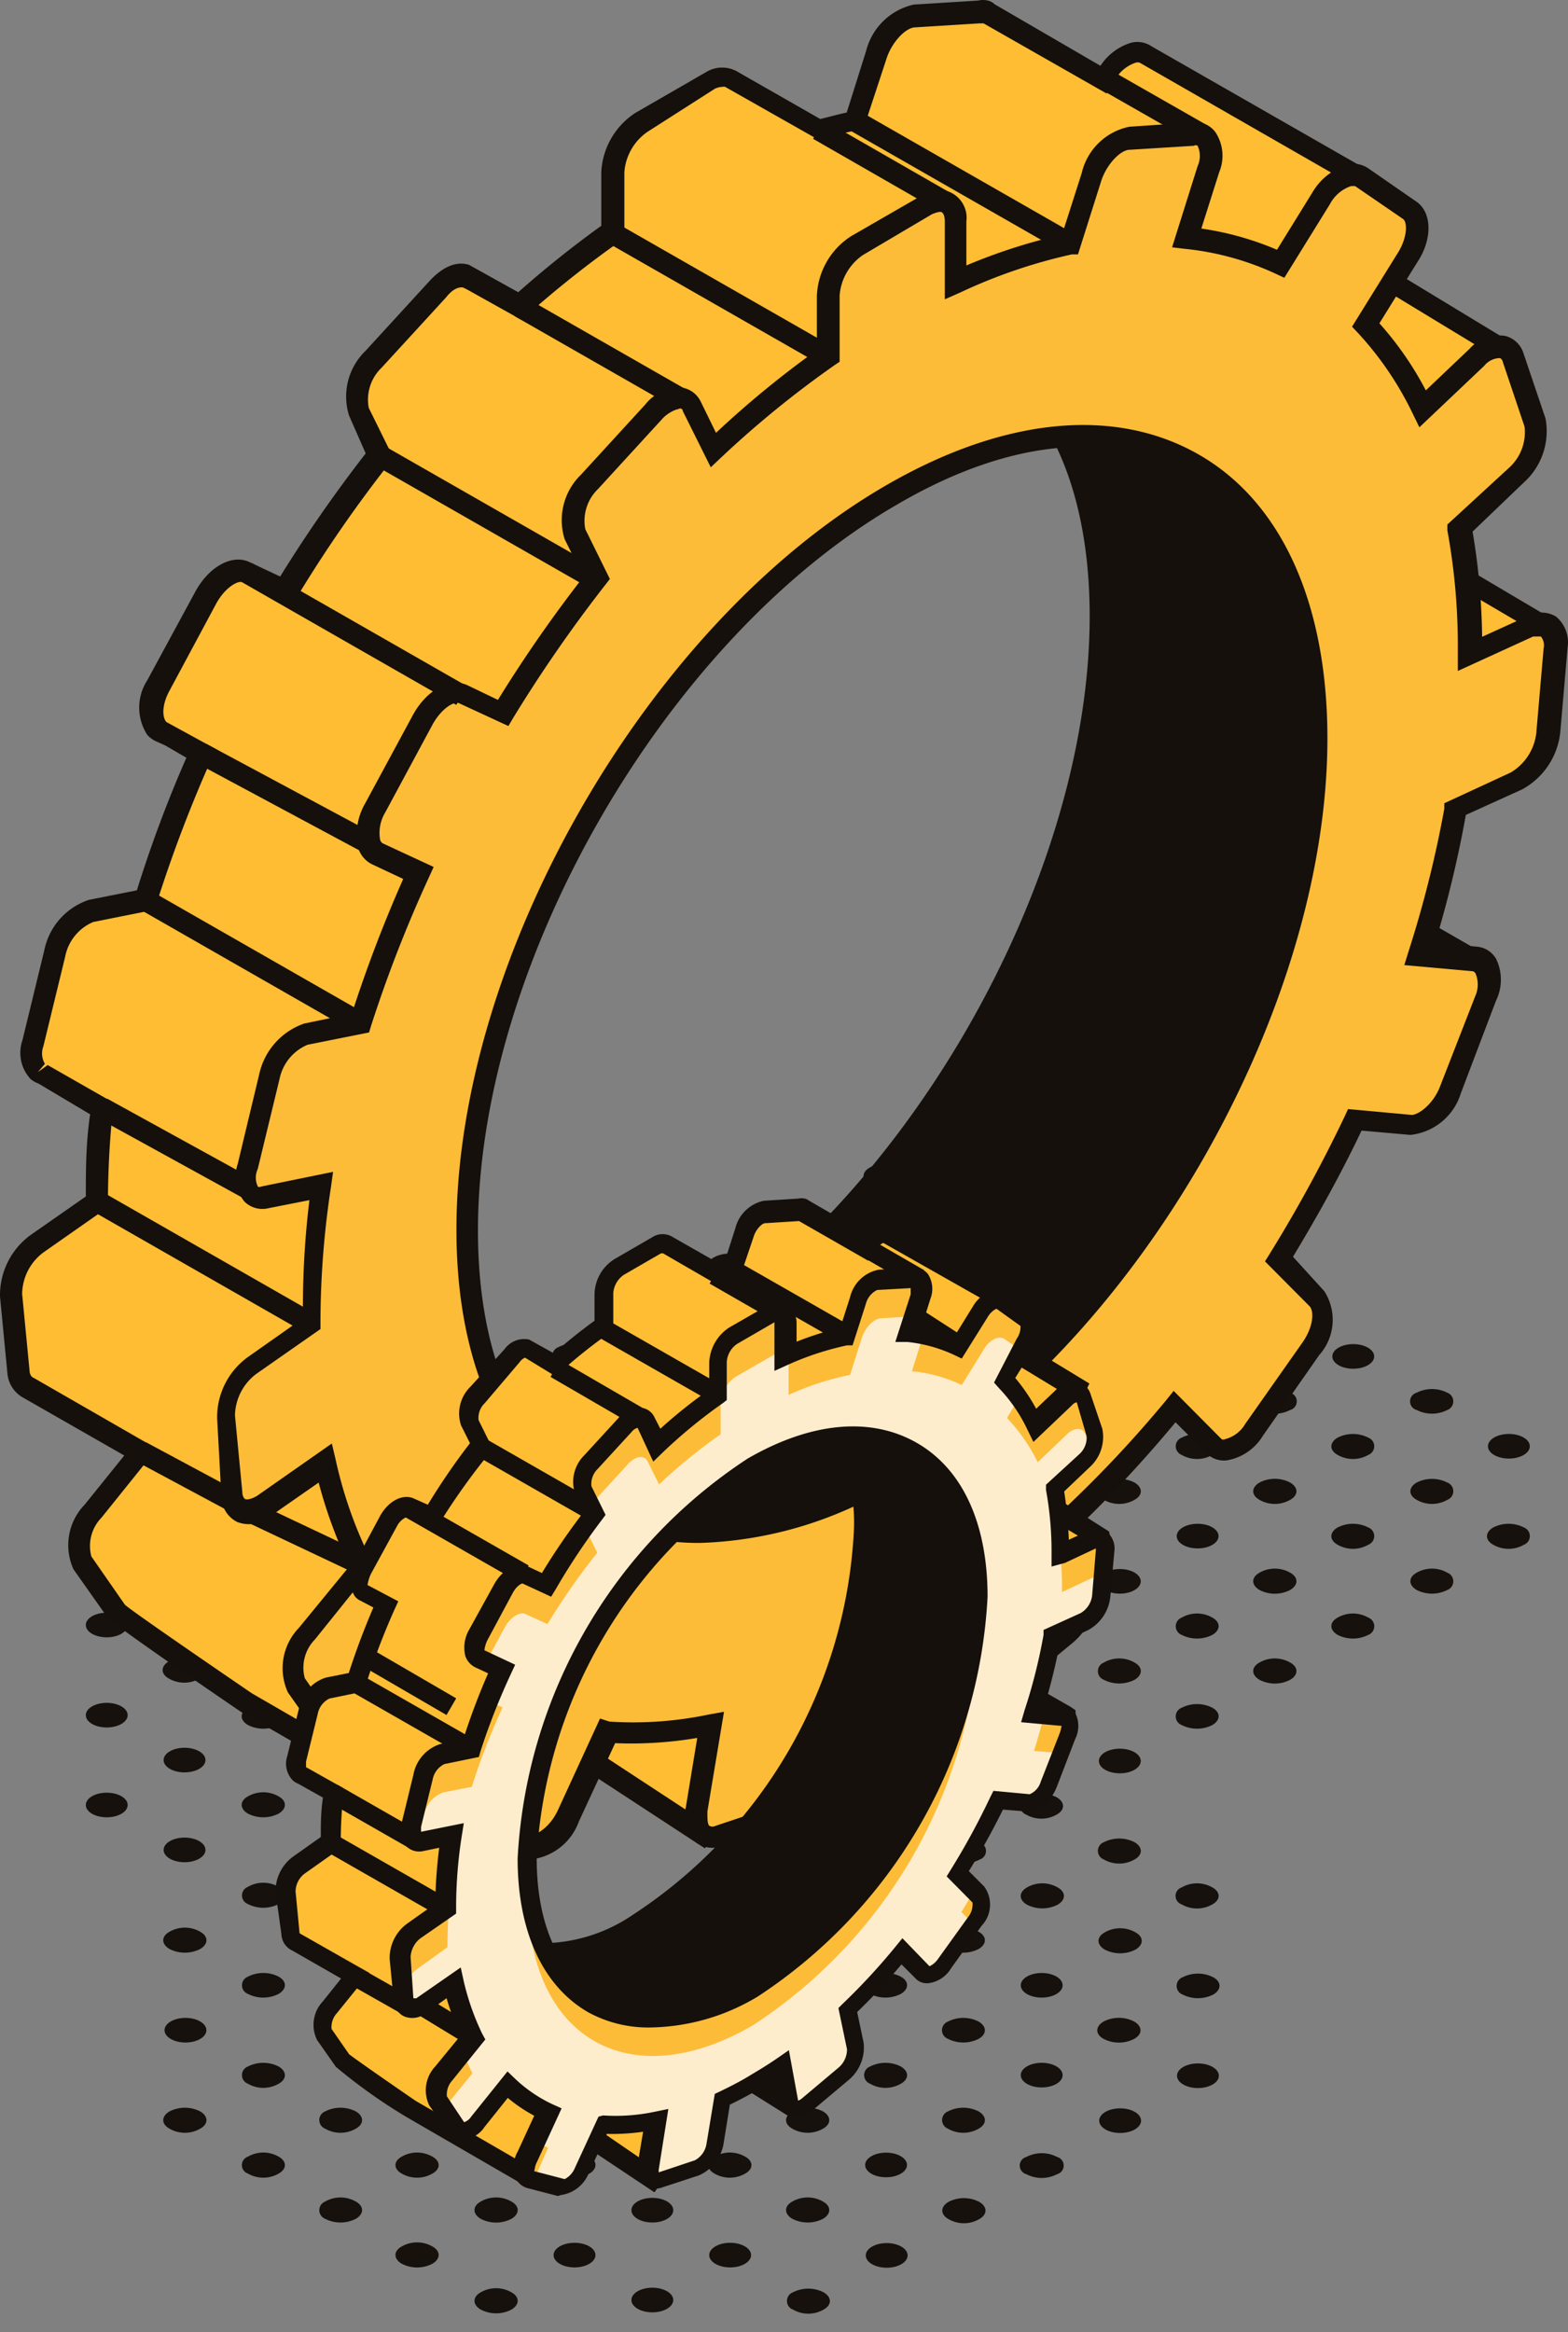<svg width="76" height="113" viewBox="0 0 76 113" fill="none" xmlns="http://www.w3.org/2000/svg"><rect x="0" y="0" width="76" height="113" fill="#808080" stroke="none"/><path d="M39.922 111.075c.402.238.402.611 0 .834a1.489 1.489 0 0 1-1.491 0 .44.44 0 0 1-.287-.417.446.446 0 0 1 .287-.417 1.638 1.638 0 0 1 1.49 0zM42.977 109.882c.56 0 1.014-.267 1.014-.596 0-.33-.454-.597-1.014-.597s-1.013.267-1.013.597c0 .329.454.596 1.014.596zM47.465 106.692c.402.238.402.611 0 .835a1.488 1.488 0 0 1-1.491 0c-.402-.224-.402-.597 0-.835a1.612 1.612 0 0 1 1.49 0zM51.236 104.515a.432.432 0 0 1 0 .835 1.612 1.612 0 0 1-1.49 0 .435.435 0 0 1-.32-.417.432.432 0 0 1 .32-.418 1.612 1.612 0 0 1 1.49 0zM54.292 103.353c.56 0 1.014-.267 1.014-.597 0-.329-.454-.596-1.014-.596s-1.014.267-1.014.596c0 .33.454.597 1.014.597zM58.063 101.176c.56 0 1.014-.267 1.014-.596 0-.33-.454-.596-1.014-.596s-1.013.266-1.013.596c0 .329.454.596 1.014.596zM31.618 112.044c.56 0 1.014-.267 1.014-.597 0-.329-.454-.596-1.014-.596s-1.013.267-1.013.596c0 .33.454.597 1.013.597zM35.39 109.867c.56 0 1.014-.267 1.014-.596 0-.329-.454-.596-1.014-.596s-1.014.267-1.014.596c0 .329.454.596 1.014.596zM39.892 106.677c.402.224.402.596 0 .835a1.637 1.637 0 0 1-1.49 0c-.403-.239-.403-.611 0-.835a1.49 1.49 0 0 1 1.49 0zM42.948 105.499c.56 0 1.013-.267 1.013-.596 0-.329-.453-.596-1.013-.596-.56 0-1.014.267-1.014.596 0 .329.454.596 1.014.596zM47.435 102.309c.402.238.402.611 0 .835a1.49 1.49 0 0 1-1.49 0 .45.45 0 0 1 0-.835 1.637 1.637 0 0 1 1.49 0zM50.49 101.146c.56 0 1.014-.267 1.014-.596 0-.329-.453-.596-1.013-.596-.56 0-1.014.267-1.014.596 0 .329.454.596 1.014.596zM54.978 97.956c.402.239.402.611 0 .835a1.61 1.61 0 0 1-1.491 0c-.403-.224-.403-.596 0-.835a1.61 1.61 0 0 1 1.49 0zM24.79 111.075c.403.223.403.596 0 .835a1.61 1.61 0 0 1-1.49 0c-.402-.239-.402-.612 0-.835a1.489 1.489 0 0 1 1.49 0zM27.847 109.867c.56 0 1.014-.267 1.014-.596 0-.329-.454-.596-1.014-.596s-1.014.267-1.014.596c0 .329.454.596 1.014.596zM31.618 107.691c.56 0 1.014-.267 1.014-.597 0-.329-.454-.596-1.014-.596s-1.013.267-1.013.596c0 .33.454.597 1.013.597zM36.12 104.501c.403.223.403.596 0 .819a1.49 1.49 0 0 1-1.49 0c-.403-.223-.403-.596 0-.819a1.489 1.489 0 0 1 1.49 0zM39.892 102.309c.402.238.402.611 0 .835a1.49 1.49 0 0 1-1.49 0c-.403-.224-.403-.597 0-.835a1.637 1.637 0 0 1 1.49 0zM43.663 100.132c.403.239.403.612 0 .835a1.49 1.49 0 0 1-1.49 0 .446.446 0 0 1 0-.835 1.65 1.65 0 0 1 1.49 0zM47.435 97.956c.402.239.402.611 0 .835a1.64 1.64 0 0 1-1.49 0 .447.447 0 0 1 0-.835 1.64 1.64 0 0 1 1.49 0zM50.49 96.793c.56 0 1.014-.267 1.014-.596 0-.33-.453-.596-1.013-.596-.56 0-1.014.267-1.014.596 0 .33.454.596 1.014.596zM20.96 108.853c.402.224.402.597 0 .835a1.612 1.612 0 0 1-1.49 0c-.403-.238-.403-.611 0-.835a1.499 1.499 0 0 1 1.49 0zM24.79 106.677c.403.224.403.596 0 .835a1.612 1.612 0 0 1-1.49 0c-.402-.239-.402-.611 0-.835a1.489 1.489 0 0 1 1.49 0zM27.847 105.499c.56 0 1.014-.267 1.014-.596 0-.329-.454-.596-1.014-.596s-1.014.267-1.014.596c0 .329.454.596 1.014.596zM31.618 103.323c.56 0 1.014-.267 1.014-.597 0-.329-.454-.596-1.014-.596s-1.013.267-1.013.596c0 .33.454.597 1.013.597zM35.39 101.146c.56 0 1.014-.267 1.014-.596 0-.329-.454-.596-1.014-.596s-1.014.267-1.014.596c0 .329.454.596 1.014.596zM39.892 97.956c.402.239.402.611 0 .835a1.64 1.64 0 0 1-1.49 0c-.403-.224-.403-.596 0-.835a1.641 1.641 0 0 1 1.49 0zM43.663 95.78c.403.223.403.596 0 .834a1.641 1.641 0 0 1-1.49 0 .447.447 0 0 1 0-.835 1.64 1.64 0 0 1 1.49 0zM47.435 93.603c.402.224.402.596 0 .835a1.64 1.64 0 0 1-1.49 0 .447.447 0 0 1 0-.835 1.491 1.491 0 0 1 1.49 0zM17.248 106.677c.402.224.402.596 0 .835a1.637 1.637 0 0 1-1.49 0 .45.45 0 0 1 0-.835 1.49 1.49 0 0 1 1.49 0zM20.96 104.501c.402.223.402.596 0 .819a1.49 1.49 0 0 1-1.49 0c-.403-.223-.403-.596 0-.819a1.49 1.49 0 0 1 1.49 0zM24.79 102.309c.403.239.403.611 0 .835a1.489 1.489 0 0 1-1.49 0c-.402-.224-.402-.596 0-.835a1.612 1.612 0 0 1 1.49 0zM28.577 100.132a.449.449 0 0 1 0 .835 1.49 1.49 0 0 1-1.49 0c-.403-.223-.403-.596 0-.835a1.65 1.65 0 0 1 1.49 0zM32.349 97.956a.448.448 0 0 1 0 .835 1.64 1.64 0 0 1-1.491 0c-.402-.224-.402-.596 0-.835a1.641 1.641 0 0 1 1.49 0zM36.12 95.78c.403.223.403.596 0 .834a1.641 1.641 0 0 1-1.49 0c-.403-.238-.403-.61 0-.835a1.64 1.64 0 0 1 1.49 0zM39.892 93.603c.402.224.402.596 0 .835a1.64 1.64 0 0 1-1.49 0c-.403-.239-.403-.612 0-.835a1.491 1.491 0 0 1 1.49 0zM43.663 91.427c.403.223.403.596 0 .834a1.64 1.64 0 0 1-1.49 0 .446.446 0 0 1 0-.834 1.491 1.491 0 0 1 1.49 0zM13.506 104.501c.403.223.403.596 0 .819a1.489 1.489 0 0 1-1.49 0 .433.433 0 0 1 0-.819 1.49 1.49 0 0 1 1.49 0zM17.248 102.309c.402.238.402.611 0 .835a1.489 1.489 0 0 1-1.49 0 .45.45 0 0 1 0-.835 1.637 1.637 0 0 1 1.49 0zM20.96 100.133c.402.238.402.611 0 .834a1.49 1.49 0 0 1-1.49 0c-.403-.223-.403-.596 0-.834a1.6 1.6 0 0 1 1.49 0zM24.79 97.956c.403.239.403.611 0 .835a1.61 1.61 0 0 1-1.49 0c-.402-.224-.402-.596 0-.835a1.609 1.609 0 0 1 1.49 0zM28.577 95.78a.447.447 0 0 1 0 .834 1.64 1.64 0 0 1-1.49 0c-.403-.238-.403-.61 0-.835a1.64 1.64 0 0 1 1.49 0zM31.618 94.617c.56 0 1.014-.267 1.014-.597 0-.329-.454-.596-1.014-.596s-1.013.267-1.013.596c0 .33.454.597 1.013.597zM36.12 91.427c.403.223.403.596 0 .834a1.64 1.64 0 0 1-1.49 0c-.403-.238-.403-.61 0-.834a1.49 1.49 0 0 1 1.49 0zM39.892 89.25c.402.224.402.596 0 .82a1.49 1.49 0 0 1-1.49 0c-.403-.224-.403-.596 0-.82a1.491 1.491 0 0 1 1.49 0zM9.705 102.309c.402.238.402.611 0 .835a1.49 1.49 0 0 1-1.49 0c-.403-.224-.403-.597 0-.835a1.637 1.637 0 0 1 1.49 0zM13.506 100.132c.403.239.403.612 0 .835a1.489 1.489 0 0 1-1.49 0 .44.44 0 0 1-.287-.417.444.444 0 0 1 .287-.418 1.65 1.65 0 0 1 1.49 0zM17.248 97.956c.402.239.402.611 0 .835a1.64 1.64 0 0 1-1.49 0 .447.447 0 0 1 0-.835 1.641 1.641 0 0 1 1.49 0zM20.96 95.78c.402.223.402.596 0 .834a1.61 1.61 0 0 1-1.49 0c-.403-.238-.403-.61 0-.835a1.61 1.61 0 0 1 1.49 0zM24.79 93.603c.403.224.403.596 0 .835a1.61 1.61 0 0 1-1.49 0c-.402-.239-.402-.612 0-.835a1.49 1.49 0 0 1 1.49 0zM36.12 87.059c.403.238.403.61 0 .834a1.49 1.49 0 0 1-1.49 0c-.403-.223-.403-.596 0-.834a1.64 1.64 0 0 1 1.49 0zM8.99 98.97c.56 0 1.013-.267 1.013-.596 0-.33-.454-.597-1.013-.597-.56 0-1.014.267-1.014.597 0 .329.454.596 1.014.596zM13.506 95.78c.403.223.403.596 0 .834a1.64 1.64 0 0 1-1.49 0 .447.447 0 0 1 0-.835 1.64 1.64 0 0 1 1.49 0zM16.532 94.617c.56 0 1.014-.267 1.014-.597 0-.329-.454-.596-1.014-.596s-1.013.267-1.013.596c0 .33.454.597 1.013.597zM20.96 91.427c.402.223.402.596 0 .834a1.61 1.61 0 0 1-1.49 0c-.403-.238-.403-.61 0-.834a1.491 1.491 0 0 1 1.49 0zM24.79 89.25c.403.224.403.596 0 .82a1.49 1.49 0 0 1-1.49 0c-.402-.224-.402-.596 0-.82a1.49 1.49 0 0 1 1.49 0zM32.349 84.882a.447.447 0 0 1 0 .835 1.491 1.491 0 0 1-1.491 0c-.402-.224-.402-.596 0-.835a1.64 1.64 0 0 1 1.49 0zM9.705 93.603c.402.224.402.596 0 .835a1.64 1.64 0 0 1-1.49 0c-.403-.239-.403-.612 0-.835a1.491 1.491 0 0 1 1.49 0zM13.506 91.427c.403.223.403.596 0 .834a1.64 1.64 0 0 1-1.49 0 .447.447 0 0 1 0-.834 1.491 1.491 0 0 1 1.49 0zM17.248 89.25c.403.224.403.596 0 .82a1.49 1.49 0 0 1-1.49 0 .432.432 0 0 1 0-.82 1.49 1.49 0 0 1 1.49 0zM20.96 87.058c.402.24.402.612 0 .835a1.491 1.491 0 0 1-1.49 0c-.403-.223-.403-.596 0-.835a1.61 1.61 0 0 1 1.49 0zM24.79 84.882c.403.238.403.611 0 .835a1.49 1.49 0 0 1-1.49 0c-.402-.224-.402-.597 0-.835a1.609 1.609 0 0 1 1.49 0zM28.577 82.75a.447.447 0 0 1 0 .835 1.64 1.64 0 0 1-1.49 0c-.403-.223-.403-.596 0-.835a1.641 1.641 0 0 1 1.49 0zM8.945 90.234c.56 0 1.013-.267 1.013-.596 0-.33-.454-.597-1.013-.597-.56 0-1.014.267-1.014.597 0 .329.454.596 1.014.596zM13.506 87.044c.403.223.403.596 0 .834a1.64 1.64 0 0 1-1.49 0c-.403-.238-.403-.61 0-.834a1.491 1.491 0 0 1 1.49 0zM16.503 85.88c.56 0 1.013-.266 1.013-.596 0-.329-.453-.596-1.013-.596-.56 0-1.014.267-1.014.596 0 .33.454.597 1.014.597zM20.96 82.75c.402.224.402.597 0 .835a1.64 1.64 0 0 1-1.49 0 .448.448 0 0 1 0-.835 1.49 1.49 0 0 1 1.49 0zM24.761 80.5c.403.238.403.61 0 .834a1.491 1.491 0 0 1-1.49 0 .447.447 0 0 1 0-.835 1.64 1.64 0 0 1 1.49 0zM5.173 88.057c.56 0 1.014-.267 1.014-.596 0-.33-.454-.596-1.014-.596s-1.013.267-1.013.596c0 .33.453.596 1.013.596zM8.945 85.88c.56 0 1.013-.266 1.013-.596 0-.329-.454-.596-1.013-.596-.56 0-1.014.267-1.014.596 0 .33.454.597 1.014.597zM13.506 82.75c.403.224.403.597 0 .835a1.64 1.64 0 0 1-1.49 0c-.403-.238-.403-.611 0-.835a1.49 1.49 0 0 1 1.49 0zM17.218 80.5c.403.238.403.61 0 .834a1.49 1.49 0 0 1-1.49 0 .448.448 0 0 1 0-.835 1.64 1.64 0 0 1 1.49 0zM20.96 78.278c.402.238.402.611 0 .835a1.49 1.49 0 0 1-1.49 0 .448.448 0 0 1 0-.835 1.64 1.64 0 0 1 1.49 0zM5.173 83.704c.56 0 1.014-.267 1.014-.596 0-.33-.454-.596-1.014-.596s-1.013.267-1.013.596c0 .33.453.596 1.013.596zM9.675 80.5c.403.238.403.61 0 .834a1.491 1.491 0 0 1-1.49 0c-.403-.224-.403-.596 0-.835a1.64 1.64 0 0 1 1.49 0zM13.506 78.278c.403.238.403.611 0 .835a1.491 1.491 0 0 1-1.49 0c-.403-.224-.403-.597 0-.835a1.64 1.64 0 0 1 1.49 0zM17.218 76.146c.403.239.403.611 0 .835a1.49 1.49 0 0 1-1.49 0 .447.447 0 0 1 0-.835 1.64 1.64 0 0 1 1.49 0zM5.173 79.336c.56 0 1.014-.267 1.014-.596 0-.33-.454-.596-1.014-.596s-1.013.267-1.013.596c0 .33.453.596 1.013.596zM9.675 76.146c.403.239.403.611 0 .835a1.491 1.491 0 0 1-1.49 0c-.403-.224-.403-.596 0-.835a1.64 1.64 0 0 1 1.49 0zM13.506 73.97a.433.433 0 0 1 0 .835 1.64 1.64 0 0 1-1.49 0 .432.432 0 0 1 0-.835 1.64 1.64 0 0 1 1.49 0zM57.318 95.81a1.64 1.64 0 0 1 1.49 0c.403.223.403.596 0 .834a1.641 1.641 0 0 1-1.49 0 .447.447 0 0 1 0-.835zM53.547 93.633a1.491 1.491 0 0 1 1.49 0c.403.223.403.596 0 .835a1.64 1.64 0 0 1-1.49 0c-.403-.239-.403-.612 0-.835zM58.764 91.456c.403.224.403.597 0 .82a1.49 1.49 0 0 1-1.49 0 .432.432 0 0 1 0-.82 1.491 1.491 0 0 1 1.49 0zM49.775 91.456a1.491 1.491 0 0 1 1.49 0c.403.224.403.597 0 .835a1.64 1.64 0 0 1-1.49 0c-.402-.238-.402-.596 0-.835zM54.992 89.265c.403.238.403.611 0 .835a1.491 1.491 0 0 1-1.49 0 .447.447 0 0 1 0-.835 1.64 1.64 0 0 1 1.49 0zM46.004 89.28a1.491 1.491 0 0 1 1.49 0 .432.432 0 0 1 0 .82 1.595 1.595 0 0 1-1.49 0c-.403-.224-.403-.597 0-.82zM51.221 87.088c.403.239.403.612 0 .835a1.491 1.491 0 0 1-1.49 0 .448.448 0 0 1 0-.835 1.64 1.64 0 0 1 1.49 0zM54.277 85.926c.56 0 1.014-.267 1.014-.597 0-.329-.454-.596-1.014-.596s-1.014.267-1.014.596c0 .33.454.597 1.014.597zM58.764 82.75c.403.224.403.597 0 .835a1.64 1.64 0 0 1-1.49 0 .447.447 0 0 1 0-.835 1.64 1.64 0 0 1 1.49 0zM62.535 80.559c.403.223.403.596 0 .835a1.61 1.61 0 0 1-1.49 0c-.403-.239-.403-.612 0-.835a1.491 1.491 0 0 1 1.49 0zM66.322 78.382a.447.447 0 0 1 0 .835 1.64 1.64 0 0 1-1.49 0c-.403-.239-.403-.611 0-.835a1.491 1.491 0 0 1 1.49 0zM70.153 76.206a.447.447 0 0 1 0 .835 1.641 1.641 0 0 1-1.49 0c-.403-.239-.403-.612 0-.835a1.491 1.491 0 0 1 1.49 0zM73.865 74.014a.448.448 0 0 1 0 .835 1.49 1.49 0 0 1-1.49 0c-.403-.223-.403-.596 0-.835a1.64 1.64 0 0 1 1.49 0zM42.232 87.088a1.64 1.64 0 0 1 1.491 0 .447.447 0 0 1 0 .835 1.491 1.491 0 0 1-1.49 0c-.403-.223-.403-.596 0-.835zM47.45 84.912c.402.238.402.611 0 .835a1.64 1.64 0 0 1-1.491 0c-.403-.224-.403-.597 0-.835a1.64 1.64 0 0 1 1.49 0zM51.221 82.75c.403.224.403.597 0 .835a1.64 1.64 0 0 1-1.49 0 .447.447 0 0 1 0-.835 1.64 1.64 0 0 1 1.49 0zM54.992 80.559c.403.223.403.596 0 .835a1.641 1.641 0 0 1-1.49 0 .447.447 0 0 1 0-.835 1.491 1.491 0 0 1 1.49 0zM58.764 78.382c.403.224.403.596 0 .835a1.64 1.64 0 0 1-1.49 0 .448.448 0 0 1 0-.835 1.49 1.49 0 0 1 1.49 0zM62.535 76.206c.403.223.403.596 0 .835a1.61 1.61 0 0 1-1.49 0c-.403-.239-.403-.612 0-.835a1.491 1.491 0 0 1 1.49 0zM66.322 74.014a.448.448 0 0 1 0 .835 1.49 1.49 0 0 1-1.49 0c-.403-.223-.403-.596 0-.835a1.64 1.64 0 0 1 1.49 0zM70.153 71.838a.447.447 0 0 1 0 .835 1.49 1.49 0 0 1-1.49 0c-.403-.224-.403-.597 0-.835a1.64 1.64 0 0 1 1.49 0zM73.135 70.675c.56 0 1.013-.267 1.013-.596 0-.33-.454-.597-1.013-.597-.56 0-1.014.267-1.014.597 0 .33.454.596 1.014.596zM38.46 84.912a1.61 1.61 0 0 1 1.491 0c.403.238.403.611 0 .835a1.491 1.491 0 0 1-1.49 0c-.403-.224-.403-.597 0-.835zM43.678 82.75c.403.224.403.597 0 .835a1.64 1.64 0 0 1-1.49 0c-.403-.238-.403-.611 0-.835a1.64 1.64 0 0 1 1.49 0zM47.45 80.559c.402.223.402.596 0 .835a1.641 1.641 0 0 1-1.491 0c-.403-.239-.403-.612 0-.835a1.49 1.49 0 0 1 1.49 0zM51.221 78.382c.403.224.403.596 0 .835a1.641 1.641 0 0 1-1.49 0 .448.448 0 0 1 0-.835 1.491 1.491 0 0 1 1.49 0zM54.277 77.22c.56 0 1.014-.267 1.014-.597 0-.33-.454-.596-1.014-.596s-1.014.267-1.014.596c0 .33.454.597 1.014.597zM58.049 75.028c.56 0 1.013-.267 1.013-.596 0-.33-.454-.597-1.013-.597-.56 0-1.014.267-1.014.597 0 .33.454.596 1.014.596zM62.535 71.838c.403.238.403.611 0 .835a1.491 1.491 0 0 1-1.49 0c-.403-.224-.403-.597 0-.835a1.61 1.61 0 0 1 1.49 0zM66.322 69.662a.447.447 0 0 1 0 .834 1.49 1.49 0 0 1-1.49 0c-.403-.223-.403-.596 0-.834a1.64 1.64 0 0 1 1.49 0zM70.153 67.485a.447.447 0 0 1 0 .835 1.64 1.64 0 0 1-1.49 0 .433.433 0 0 1 0-.835 1.64 1.64 0 0 1 1.49 0zM34.674 82.75a1.64 1.64 0 0 1 1.49 0c.403.239.403.611 0 .835a1.491 1.491 0 0 1-1.49 0 .448.448 0 0 1 0-.835zM39.907 80.559a.448.448 0 0 1 0 .835 1.64 1.64 0 0 1-1.491 0c-.403-.239-.403-.612 0-.835a1.491 1.491 0 0 1 1.49 0zM42.948 79.396c.56 0 1.013-.267 1.013-.596 0-.33-.453-.596-1.013-.596-.56 0-1.014.267-1.014.596 0 .33.454.596 1.014.596zM47.45 76.206c.402.223.402.596 0 .835a1.641 1.641 0 0 1-1.491 0c-.403-.239-.403-.612 0-.835a1.49 1.49 0 0 1 1.49 0zM50.506 75.028c.56 0 1.013-.267 1.013-.596 0-.33-.453-.597-1.013-.597-.56 0-1.014.267-1.014.597 0 .33.454.596 1.014.596zM54.992 71.838c.403.238.403.611 0 .835a1.49 1.49 0 0 1-1.49 0 .447.447 0 0 1 0-.835 1.64 1.64 0 0 1 1.49 0zM58.764 69.662c.403.238.403.61 0 .834a1.49 1.49 0 0 1-1.49 0 .447.447 0 0 1 0-.834 1.64 1.64 0 0 1 1.49 0zM62.536 67.485a.433.433 0 0 1 0 .835 1.61 1.61 0 0 1-1.491 0 .433.433 0 0 1 0-.835 1.61 1.61 0 0 1 1.49 0zM65.591 66.322c.56 0 1.014-.267 1.014-.596 0-.33-.454-.597-1.014-.597s-1.013.267-1.013.597c0 .33.454.596 1.013.596zM30.903 80.559a1.64 1.64 0 0 1 1.49 0c.403.223.403.596 0 .835a1.61 1.61 0 0 1-1.49 0 .447.447 0 0 1 0-.835zM36.135 78.382a.447.447 0 0 1 0 .835 1.641 1.641 0 0 1-1.49 0c-.403-.239-.403-.611 0-.835a1.491 1.491 0 0 1 1.49 0zM39.907 76.206a.448.448 0 0 1 0 .835 1.64 1.64 0 0 1-1.491 0c-.403-.239-.403-.612 0-.835a1.491 1.491 0 0 1 1.49 0zM42.948 75.028c.56 0 1.013-.267 1.013-.596 0-.33-.453-.597-1.013-.597-.56 0-1.014.267-1.014.597 0 .33.454.596 1.014.596zM47.45 71.838c.402.238.402.611 0 .835a1.49 1.49 0 0 1-1.491 0c-.403-.224-.403-.597 0-.835a1.64 1.64 0 0 1 1.49 0zM50.506 70.675c.56 0 1.013-.267 1.013-.596 0-.33-.453-.597-1.013-.597-.56 0-1.014.267-1.014.597 0 .33.454.596 1.014.596zM54.277 68.499c.56 0 1.014-.267 1.014-.597 0-.329-.454-.596-1.014-.596s-1.014.267-1.014.596c0 .33.454.597 1.014.597zM58.049 66.322c.56 0 1.013-.267 1.013-.596 0-.33-.454-.597-1.013-.597-.56 0-1.014.267-1.014.597 0 .33.454.596 1.014.596zM62.535 63.132c.403.224.403.596 0 .835a1.61 1.61 0 0 1-1.49 0c-.403-.239-.403-.611 0-.835a1.49 1.49 0 0 1 1.49 0zM27.101 78.352a1.64 1.64 0 0 1 1.491 0c.403.239.403.612 0 .835a1.49 1.49 0 0 1-1.49 0c-.403-.223-.403-.596 0-.835zM31.603 77.19c.56 0 1.014-.267 1.014-.597 0-.329-.454-.596-1.014-.596s-1.013.267-1.013.596c0 .33.454.597 1.013.597zM36.09 74c.403.223.403.596 0 .834a1.61 1.61 0 0 1-1.49 0c-.403-.238-.403-.61 0-.834a1.61 1.61 0 0 1 1.49 0zM39.877 71.823a.448.448 0 0 1 0 .835 1.64 1.64 0 0 1-1.49 0c-.403-.239-.403-.611 0-.835a1.491 1.491 0 0 1 1.49 0zM42.918 70.66c.56 0 1.014-.267 1.014-.596 0-.33-.454-.596-1.014-.596s-1.014.266-1.014.596c0 .33.454.596 1.014.596zM47.42 67.47a.433.433 0 0 1 0 .82 1.49 1.49 0 0 1-1.49 0c-.403-.224-.403-.596 0-.82a1.49 1.49 0 0 1 1.49 0zM50.46 66.292c.56 0 1.014-.267 1.014-.596 0-.33-.453-.596-1.013-.596-.56 0-1.014.267-1.014.596 0 .33.454.596 1.014.596zM54.247 64.116c.56 0 1.014-.267 1.014-.596 0-.33-.454-.597-1.014-.597s-1.014.267-1.014.596c0 .33.454.597 1.014.597zM58.734 60.925c.403.24.403.612 0 .835a1.641 1.641 0 0 1-1.49 0 .447.447 0 0 1 0-.834 1.64 1.64 0 0 1 1.49 0zM23.33 76.176a1.64 1.64 0 0 1 1.49 0c.403.239.403.611 0 .835a1.491 1.491 0 0 1-1.49 0c-.402-.224-.402-.596 0-.835zM27.832 75.013c.56 0 1.014-.267 1.014-.596 0-.33-.454-.596-1.014-.596s-1.014.267-1.014.596c0 .33.454.596 1.014.596zM31.603 72.837c.56 0 1.014-.267 1.014-.597 0-.329-.454-.596-1.014-.596s-1.013.267-1.013.596c0 .33.454.597 1.013.597zM36.09 69.647c.403.223.403.596 0 .834a1.61 1.61 0 0 1-1.49 0c-.403-.238-.403-.61 0-.834a1.491 1.491 0 0 1 1.49 0zM39.877 67.47a.432.432 0 0 1 0 .82 1.49 1.49 0 0 1-1.49 0c-.403-.224-.403-.596 0-.82a1.491 1.491 0 0 1 1.49 0zM43.648 65.279a.446.446 0 0 1 0 .834 1.49 1.49 0 0 1-1.49 0c-.403-.223-.403-.596 0-.834a1.64 1.64 0 0 1 1.49 0zM47.42 63.102a.447.447 0 0 1 0 .835 1.491 1.491 0 0 1-1.49 0c-.403-.224-.403-.596 0-.835a1.64 1.64 0 0 1 1.49 0zM51.191 60.925c.403.24.403.612 0 .835a1.64 1.64 0 0 1-1.49 0c-.403-.223-.403-.596 0-.834a1.64 1.64 0 0 1 1.49 0zM54.247 59.763c.56 0 1.014-.267 1.014-.597 0-.329-.454-.596-1.014-.596s-1.014.267-1.014.596c0 .33.454.597 1.014.597zM19.558 74a1.64 1.64 0 0 1 1.491 0 .447.447 0 0 1 0 .834 1.64 1.64 0 0 1-1.49 0c-.403-.223-.403-.596 0-.835zM24.776 71.823c.402.224.402.596 0 .835a1.64 1.64 0 0 1-1.49 0 .447.447 0 0 1 0-.835 1.491 1.491 0 0 1 1.49 0zM27.832 70.66c.56 0 1.014-.267 1.014-.596 0-.33-.454-.596-1.014-.596s-1.014.266-1.014.596c0 .33.454.596 1.014.596zM31.603 68.469c.56 0 1.014-.267 1.014-.596 0-.33-.454-.597-1.014-.597s-1.013.267-1.013.597c0 .329.454.596 1.013.596zM36.09 65.279c.403.238.403.61 0 .835a1.49 1.49 0 0 1-1.49 0c-.403-.224-.403-.597 0-.835a1.61 1.61 0 0 1 1.49 0zM39.877 63.102a.447.447 0 0 1 0 .835 1.491 1.491 0 0 1-1.49 0c-.403-.224-.403-.596 0-.835a1.64 1.64 0 0 1 1.49 0zM43.648 60.925a.447.447 0 0 1 0 .835 1.64 1.64 0 0 1-1.49 0c-.403-.223-.403-.596 0-.834a1.64 1.64 0 0 1 1.49 0zM47.42 58.749a.448.448 0 0 1 0 .835 1.64 1.64 0 0 1-1.49 0c-.403-.239-.403-.611 0-.835a1.64 1.64 0 0 1 1.49 0zM51.191 56.572c.403.224.403.597 0 .835a1.64 1.64 0 0 1-1.49 0c-.403-.238-.403-.61 0-.834a1.491 1.491 0 0 1 1.49 0zM15.787 71.823a1.595 1.595 0 0 1 1.49 0 .447.447 0 0 1 0 .835 1.64 1.64 0 0 1-1.49 0c-.403-.239-.403-.612 0-.835zM20.96 69.647c.402.223.402.596 0 .834a1.64 1.64 0 0 1-1.49 0c-.403-.238-.403-.61 0-.834a1.491 1.491 0 0 1 1.49 0zM24.776 67.47c.403.224.403.596 0 .82a1.49 1.49 0 0 1-1.49 0 .433.433 0 0 1 0-.82 1.491 1.491 0 0 1 1.49 0zM28.548 65.279c.402.238.402.61 0 .834a1.491 1.491 0 0 1-1.491 0 .448.448 0 0 1 0-.834 1.64 1.64 0 0 1 1.49 0zM32.32 63.102c.402.239.402.611 0 .835a1.491 1.491 0 0 1-1.492 0 .448.448 0 0 1 0-.835 1.64 1.64 0 0 1 1.491 0zM36.09 60.926c.403.238.403.61 0 .834a1.61 1.61 0 0 1-1.49 0c-.403-.223-.403-.596 0-.834a1.61 1.61 0 0 1 1.49 0zM39.877 58.749a.448.448 0 0 1 0 .835 1.64 1.64 0 0 1-1.49 0c-.403-.239-.403-.611 0-.835a1.64 1.64 0 0 1 1.49 0zM43.648 56.572a.447.447 0 0 1 0 .835 1.64 1.64 0 0 1-1.49 0c-.403-.238-.403-.61 0-.834a1.49 1.49 0 0 1 1.49 0zM46.69 55.41c.56 0 1.013-.267 1.013-.596 0-.33-.454-.597-1.014-.597s-1.013.267-1.013.596c0 .33.454.597 1.014.597z" fill="#16110D"/><path d="M1.774 60.225l2.892-2.028v-.238c.006-1.434.086-2.867.239-4.294l-2.877-1.64a.551.551 0 0 1-.209-.104 1.386 1.386 0 0 1-.238-1.371l1.058-4.368A2.788 2.788 0 0 1 4.4 44.14l2.623-.537a65.509 65.509 0 0 1 2.698-7.066l-1.49-.85-.463-.209a.792.792 0 0 1-.209-.179 1.908 1.908 0 0 1 .105-2.042l2.295-4.249c.507-.954 1.402-1.49 1.968-1.252l1.953.895a69.65 69.65 0 0 1 4.562-6.515l-1.059-2.117a2.638 2.638 0 0 1 .716-2.55l3.115-3.398c.492-.537.954-.76 1.357-.626h.283l2.34 1.327a47.474 47.474 0 0 1 4.473-3.578V8.212a3.1 3.1 0 0 1 1.4-2.43l3.415-1.967a.924.924 0 0 1 1.058 0l4.16 2.37a24.789 24.789 0 0 1 1.743-.432l1.029-3.295c.328-.984 1.148-1.834 1.848-1.878l3.116-.194a.582.582 0 0 1 .283 0 .76.76 0 0 1 .238.134l5.546 3.16.104-.179c.582-.924 1.491-1.386 1.983-1.013L66.024 8.45l-.283 3.98 7.08 4.293-1.177 2.64-2.34 7.647 5.545 3.294v.075l-2.743 3.593-5.203 9.883 4.74 2.699v.104l-1.49 1.044-3.428 1.088-2.982 4.13c1.49-3.37 2.982-6.903 2.892-8.26-.104-2.608 1.416-14.013 1.416-14.013s-2.28-4.994-3.592-7.17a13.282 13.282 0 0 0-2.877-3.34s-.582-.119-1.178-.208v-.269l2.653-2.504c.178-.168.333-.359.462-.567l-13.7 2.058C16.727 29.948 20.08 69.81 20.08 69.81v8.26c1.317-.001 2.63-.131 3.92-.388l.97 1.043c-.15.97.328 1.49 1.088 1.297l1.67 1.938a2.982 2.982 0 0 0 1.67-2.191l.447-2.684c2.36.12 4.724.09 7.08-.09a99.13 99.13 0 0 0 12.492-3.473l2.266-2.534-4.472 11.196a.268.268 0 0 1-.372.119l-4.204-2.639-.88-1.252s-2.28 2.713-2.49 2.877c-.208.164-5.187 7.618-5.187 7.618l-5.203-3.399-.208-3.458-5.665 6.663a.179.179 0 0 1-.253 0l-10.733-6.216s-6.127-4.174-6.276-4.383l-1.7-2.43a2.37 2.37 0 0 1 .507-2.504l2.31-2.863-5.455-3.115a.894.894 0 0 1-.477-.776l-.358-3.712a3.071 3.071 0 0 1 1.208-2.49z" fill="#FEBD33"/><path d="M28.309 85.732l-.134-2.385-4.77 5.71a.672.672 0 0 1-.925.133l-10.807-6.246c-6.202-4.234-6.336-4.472-6.395-4.472l-1.715-2.43a2.817 2.817 0 0 1 .537-3.13l1.923-2.386-4.875-2.788a1.49 1.49 0 0 1-.79-1.207L0 62.819a3.608 3.608 0 0 1 1.491-2.982l2.669-1.863c0-1.252 0-2.58.208-3.98l-2.504-1.491a1.323 1.323 0 0 1-.373-.209 1.863 1.863 0 0 1-.402-1.893l1.058-4.353a3.25 3.25 0 0 1 2.162-2.445l2.325-.462a61.657 61.657 0 0 1 2.4-6.425l-1.028-.597-.463-.208a1.282 1.282 0 0 1-.402-.299 2.43 2.43 0 0 1 0-2.653l2.296-4.234c.655-1.252 1.803-1.893 2.653-1.49l1.49.7a67.665 67.665 0 0 1 4.145-5.963l-.805-1.834a3.071 3.071 0 0 1 .79-3.13l3.116-3.4c.82-.879 1.49-.909 1.908-.774l2.385 1.326a50.676 50.676 0 0 1 4.025-3.22V8.346a3.638 3.638 0 0 1 1.654-2.877l3.414-1.968a1.49 1.49 0 0 1 1.58 0l3.965 2.266c.433-.104.85-.223 1.283-.313l.939-2.981a3.071 3.071 0 0 1 2.31-2.251l3.116-.194c.157-.037.32-.037.477 0a.656.656 0 0 1 .328.179l5.128 2.981c.35-.537.877-.933 1.49-1.118a1.222 1.222 0 0 1 .97.164L66.53 8.376l-.269 3.98 7.2 4.368-1.326 2.863-2.221 7.26 5.187 3.07.239.165.074.507-2.832 3.697-4.98 9.436 4.25 2.445a.566.566 0 0 1 .297.492v.313l-1.773 1.208-3.4 1.103-5.768 7.975 2.027-4.562c1.938-4.308 2.892-7.006 2.847-8.02-.104-2.474 1.208-12.522 1.402-13.938-.373-.82-2.34-5.054-3.504-6.992a13.413 13.413 0 0 0-2.608-3.145l-1.029-.18h-.358l-.164-.894 2.326-2.206-12.134 1.819C17.695 30.186 20.602 69.378 20.647 69.825v7.722a19.188 19.188 0 0 0 3.28-.357h.282l1.357 1.49v.254c0 .373 0 .611.104.7a.299.299 0 0 0 .298 0l.329-.104 1.64 1.894a2.624 2.624 0 0 0 1.013-1.64l.522-3.131h.432c2.333.144 4.673.144 7.006 0a97.149 97.149 0 0 0 12.254-3.414l2.176-2.445 2.028-2.295-5.725 13.804a.82.82 0 0 1-.492.447.743.743 0 0 1-.656-.09l-4.203-2.623-.626-.835c-.954 1.118-1.953 2.281-2.087 2.386-.135.104-3.295 4.8-5.128 7.543l-.284.432-5.858-3.831zm-2.46-5.188a1.191 1.191 0 0 1-.939-.283 1.61 1.61 0 0 1-.477-1.402l-.611-.656a21.302 21.302 0 0 1-3.742.343h-.521v-8.75c0-.403-2.982-40.4 30.171-51.73l14.907-2.236-.64.984a2.79 2.79 0 0 1-.537.641l-2.251 2.072.432.075h.12l.104.074a13.717 13.717 0 0 1 2.981 3.504c1.312 2.176 3.518 7.021 3.623 7.23V30.693c0 .09-.984 7.364-1.312 11.538l4.546-8.616 2.415-3.16-5.456-3.206 2.49-8.11.954-2.072-6.947-4.218.268-3.966L55.246 3.04a.313.313 0 0 0-.209 0 1.804 1.804 0 0 0-1.028.895l-.373.596-5.963-3.399h-.194l-3.115.194c-.447 0-1.118.686-1.387 1.49l-1.147 3.49h-.298a26.22 26.22 0 0 0-1.715.431h-.209l-4.472-2.534c-.09 0-.268 0-.477.09l-3.264 2.087a2.61 2.61 0 0 0-1.133 1.967v3.206l-.224.149a51.098 51.098 0 0 0-4.472 3.548l-.283.253-2.669-1.49-.193-.09c-.134 0-.418 0-.805.492L18.5 17.813a2.146 2.146 0 0 0-.626 1.953l1.193 2.415-.194.268a64.565 64.565 0 0 0-4.472 6.47l-.239.387-2.385-1.088c-.224-.119-.865.239-1.297 1.029L8.2 33.496c-.373.7-.329 1.282-.135 1.49l2.4 1.312-.194.432a66.09 66.09 0 0 0-2.683 7.052l-.09.298-2.98.596a2.296 2.296 0 0 0-1.357 1.67l-1.059 4.353a.984.984 0 0 0 .075.85l-.343.402.477-.343 3.16 1.804v.343a43.233 43.233 0 0 0-.238 4.338v.403l-3.13 2.191a2.55 2.55 0 0 0-1.03 2.013l.359 3.712s0 .283.208.357l5.963 3.43-2.683 3.338a1.967 1.967 0 0 0-.492 1.879l1.625 2.34c.283.269 3.95 2.788 6.156 4.294l10.54 6.097 4.755-5.68-1.655-1.923zm17.099-1.327l3.83 2.415 3.295-8.11-.268.299-.09.104h-.134a95.14 95.14 0 0 1-12.596 3.503 51.045 51.045 0 0 1-6.708.105l-.373 2.236a3.92 3.92 0 0 1-.79 1.714l.209 3.638 4.546 2.981a86.018 86.018 0 0 1 4.98-7.29c.163-.149 1.37-1.49 2.43-2.802l.431-.537 1.238 1.744zm27.801-32.573l-3.577-2.117v.12a12.865 12.865 0 0 1-1.163 4.278l.432-.581 3.503-1.119.805-.58z" fill="#15100C"/><path d="M20.08 78.01V67.753c3.504 1.148 7.901.507 12.686-2.266 11.36-6.559 20.572-22.51 20.572-35.629 0-4.934-1.297-8.765-3.518-11.27l13.7-2.072a2.847 2.847 0 0 1-.463.566l-2.698 2.564v.269c.596.09 1.178.209 1.178.209a13.281 13.281 0 0 1 2.817 3.354c1.312 2.176 3.593 7.17 3.593 7.17s-1.49 11.405-1.416 14.013c.074 2.61-5.322 13.253-6.082 15.325-.76 2.073-11.076 13.417-11.076 13.417a99.137 99.137 0 0 1-12.492 3.474c-2.356.18-4.721.21-7.081.09l-.448 2.683a2.982 2.982 0 0 1-1.67 2.206l-1.356-1.938c-.745.253-1.237-.328-1.073-1.297l-1.297-1.044c-1.275.27-2.573.415-3.876.433z" fill="#15100C"/><path d="M26.148 80.529a1.238 1.238 0 0 1-.91-.283 1.624 1.624 0 0 1-.492-1.357l-.88-.7a20.87 20.87 0 0 1-3.786.342h-.521V67.038l.685.223c3.518 1.148 7.752.373 12.269-2.221 11.195-6.47 20.303-22.257 20.303-35.182 0-4.651-1.163-8.423-3.399-10.927l-.626-.73 15.802-2.37-.641.983c-.146.24-.327.456-.537.641l-2.206 2.072.432.075h.12l.104.074a13.717 13.717 0 0 1 2.981 3.504c1.312 2.176 3.518 7.021 3.623 7.23V30.693c0 .12-1.491 11.39-1.417 13.924.075 1.848-2.146 6.827-4.636 12.194a82.824 82.824 0 0 0-1.49 3.324c-.776 2.102-10.122 12.463-11.18 13.64l-.09.105h-.134a95.123 95.123 0 0 1-12.597 3.504 51.065 51.065 0 0 1-6.708.104l-.313 2.28a3.503 3.503 0 0 1-1.997 2.61l-.373.119-1.386-1.968zm3.756-4.04c2.333.144 4.673.144 7.006 0a97.166 97.166 0 0 0 12.254-3.414c4.114-4.562 10.36-11.762 10.882-13.193.224-.596.79-1.834 1.49-3.399 1.715-3.727 4.607-9.973 4.473-11.732-.104-2.475 1.207-12.523 1.401-13.939-.373-.82-2.34-5.053-3.503-6.992a13.417 13.417 0 0 0-2.609-3.145l-1.028-.179h-.358l-.164-.894 2.325-2.207-11.3 1.566a17.89 17.89 0 0 1 3.072 10.897c0 13.268-9.362 29.457-20.87 36.091-4.472 2.594-8.78 3.444-12.418 2.505v9.019a19.188 19.188 0 0 0 3.28-.358h.238l1.73 1.387v.313c0 .372 0 .61.104.7a.268.268 0 0 0 .283 0l.373-.119 1.327 1.893c.502-.412.845-.987.969-1.625l.521-3.13.522-.045z" fill="#15100C"/><path d="M10.972 68.692l.358 3.712c.09.835.775 1.089 1.49.552l2.982-2.087a21.51 21.51 0 0 0 1.759 4.979l-2.564 3.31a2.37 2.37 0 0 0-.507 2.504l1.7 2.43c.387.552 1.252.313 1.908-.522l2.728-3.384a13.418 13.418 0 0 0 3.637 2.564l-1.878 4.07c-.463.984-.328 1.908.298 2.072l2.758.73c.626.165 1.49-.506 1.952-1.49l1.909-4.13a18.935 18.935 0 0 0 4.949-.342l-.686 4.084c-.164.97.328 1.491 1.088 1.297l3.324-1.103a2.982 2.982 0 0 0 1.67-2.206l.686-4.115c.88-.417 1.774-.88 2.683-1.401a40.833 40.833 0 0 0 2.698-1.715l.686 3.325c.149.79.894.91 1.654.298l3.34-2.758a2.981 2.981 0 0 0 1.073-2.534l-.686-3.295a60.823 60.823 0 0 0 4.95-5.366l1.908 1.938c.447.447 1.326.104 1.952-.776l2.758-3.905c.626-.895.76-1.983.313-2.445l-1.878-1.893a68.712 68.712 0 0 0 3.697-6.813l2.728.253c.67 0 1.49-.7 1.908-1.7l1.7-4.472c.387-.998.163-1.848-.507-1.908l-2.654-.238a55.589 55.589 0 0 0 1.76-7.022l2.98-1.356a3.07 3.07 0 0 0 1.491-2.326l.358-4.13c.075-.924-.477-1.4-1.252-1.058L71.3 31.647v-.238a32.793 32.793 0 0 0-.507-5.86l2.713-2.43a2.832 2.832 0 0 0 .894-2.563l-1.043-3.13c-.239-.716-1.029-.716-1.774 0L68.96 19.84a16.189 16.189 0 0 0-2.757-4.055l2.012-3.25c.567-.924.626-1.967.104-2.34l-2.28-1.61c-.522-.358-1.402.104-1.983 1.029l-1.953 3.16a14.355 14.355 0 0 0-4.561-1.252l1.058-3.34c.313-.998 0-1.759-.715-1.714l-3.116.194A2.594 2.594 0 0 0 52.92 8.54l-1.028 3.295a26.166 26.166 0 0 0-5.59 1.833v-2.981c0-.895-.626-1.252-1.387-.805l-3.413 1.968a3.101 3.101 0 0 0-1.402 2.43v2.981a51.419 51.419 0 0 0-5.575 4.592l-1.028-2.087c-.313-.626-1.148-.522-1.849.253l-3.116 3.399a2.623 2.623 0 0 0-.715 2.534l1.058 2.132a66.944 66.944 0 0 0-4.561 6.515l-1.864-.925c-.58-.253-1.49.299-1.982 1.268l-2.281 4.248c-.507.954-.462 1.953.104 2.221l2.013.925a63.913 63.913 0 0 0-2.758 7.245l-2.624.522a2.817 2.817 0 0 0-1.759 2.057l-1.148 4.353c-.238.984.165 1.67.895 1.49l2.698-.551a43.57 43.57 0 0 0-.507 6.455v.224l-2.892 2.027a3.071 3.071 0 0 0-1.237 2.534zm11.672-9.108c0-13.119 9.213-29.07 20.572-35.644 11.36-6.575 20.572-1.238 20.572 11.926 0 13.163-9.213 28.995-20.572 35.6-11.36 6.603-20.572 1.237-20.572-11.882z" fill="#FDBC38"/><path d="M25.521 90.07l-2.772-.73a1.282 1.282 0 0 1-.805-.672 2.653 2.653 0 0 1 .164-2.131l1.654-3.593a14.906 14.906 0 0 1-2.98-1.983l-2.371 2.982a2.28 2.28 0 0 1-1.774 1.014 1.192 1.192 0 0 1-.969-.522l-1.714-2.43a2.818 2.818 0 0 1 .536-3.13l2.445-2.982a22.798 22.798 0 0 1-1.49-4.055l-2.356 1.64a1.581 1.581 0 0 1-1.595.268 1.386 1.386 0 0 1-.76-1.193l-.209-3.816a3.594 3.594 0 0 1 1.49-2.981l2.67-1.879a42.914 42.914 0 0 1 .312-5.724l-1.968.387a1.238 1.238 0 0 1-1.192-.328 1.937 1.937 0 0 1-.313-1.818l1.043-4.353a3.354 3.354 0 0 1 2.177-2.445l2.31-.477a66.37 66.37 0 0 1 2.49-6.53l-1.49-.7a1.297 1.297 0 0 1-.687-.79 2.982 2.982 0 0 1 .328-2.162l2.296-4.249c.656-1.237 1.804-1.878 2.654-1.49l1.49.715a66.95 66.95 0 0 1 4.144-5.963l-.909-1.819a3.07 3.07 0 0 1 .79-3.13l3.116-3.4a2.146 2.146 0 0 1 1.774-.82 1.223 1.223 0 0 1 .924.701l.73 1.491a47.701 47.701 0 0 1 4.89-4.01v-2.639a3.608 3.608 0 0 1 1.654-2.877l3.414-1.968a1.357 1.357 0 0 1 2.177 1.253v2.131a27.255 27.255 0 0 1 4.636-1.49l.954-2.982a2.982 2.982 0 0 1 2.31-2.25l3.116-.21a1.178 1.178 0 0 1 1.058.477 2.071 2.071 0 0 1 .18 1.938l-.865 2.729c1.261.181 2.494.527 3.667 1.028l1.714-2.773a2.982 2.982 0 0 1 1.714-1.356 1.252 1.252 0 0 1 1.014.194l2.325 1.61c.76.536.776 1.848 0 2.981l-1.803 2.907a15.937 15.937 0 0 1 2.25 3.25l2.118-2.013a1.91 1.91 0 0 1 1.729-.626 1.253 1.253 0 0 1 .894.865l1.059 3.13a3.34 3.34 0 0 1-1.044 3.101l-2.49 2.386a32.78 32.78 0 0 1 .463 5.098l2.161-.984a1.401 1.401 0 0 1 1.416 0 1.624 1.624 0 0 1 .567 1.49l-.358 4.13a3.578 3.578 0 0 1-1.848 2.758l-2.728 1.237a54.527 54.527 0 0 1-1.491 6.202l2.012.179a1.193 1.193 0 0 1 .94.581 2.31 2.31 0 0 1 0 2.042l-1.7 4.473a2.878 2.878 0 0 1-2.445 2.027l-2.37-.209c-.984 2.073-2.117 4.115-3.324 6.113l1.52 1.67a2.564 2.564 0 0 1-.253 3.1l-2.728 3.906a2.534 2.534 0 0 1-1.759 1.192 1.193 1.193 0 0 1-.984-.357l-1.49-1.491a61.506 61.506 0 0 1-4.398 4.77l.611 2.982a3.413 3.413 0 0 1-1.252 2.981l-3.34 2.758a1.774 1.774 0 0 1-1.669.433 1.282 1.282 0 0 1-.835-1.029l-.522-2.55c-.715.463-1.4.895-2.072 1.283-.67.388-1.64.91-2.489 1.312l-.67 3.876a3.488 3.488 0 0 1-2.013 2.609l-3.325 1.103a1.313 1.313 0 0 1-1.311-.209 1.76 1.76 0 0 1-.448-1.67l.552-3.354a19.181 19.181 0 0 1-3.98.254l-1.76 3.801a2.803 2.803 0 0 1-2.22 1.819c-.105.009-.21.004-.314-.015zm4.026-6.649a17.798 17.798 0 0 0 4.8-.343l.745-.134-.805 4.83c0 .373 0 .626.104.7a.313.313 0 0 0 .284 0l3.339-1.117a2.444 2.444 0 0 0 1.311-1.79l.73-4.382.254-.12c.895-.417 1.79-.879 2.654-1.386a50.733 50.733 0 0 0 2.653-1.67l.641-.447.85 4.085c0 .104 0 .224.149.253a.865.865 0 0 0 .67-.268l3.325-2.743a2.446 2.446 0 0 0 .91-2.027l-.746-3.578.209-.209a57.905 57.905 0 0 0 4.904-5.232l.358-.448 2.325 2.34a.18.18 0 0 0 .164 0 1.581 1.581 0 0 0 .984-.745l2.758-3.92c.537-.76.582-1.491.373-1.76l-2.177-2.19.224-.358a69.379 69.379 0 0 0 3.652-6.694l.15-.328 3.085.283c.313 0 1.029-.492 1.371-1.371l1.715-4.398a1.37 1.37 0 0 0 0-1.103s-.075-.09-.134-.09l-3.31-.298.194-.626a54.454 54.454 0 0 0 1.744-6.947v-.268l3.22-1.49a2.565 2.565 0 0 0 1.237-1.894l.358-4.13a.671.671 0 0 0-.134-.566h-.373l-3.652 1.67v-1.059c.01-1.93-.159-3.856-.507-5.754v-.283l2.982-2.743a2.325 2.325 0 0 0 .76-1.998l-1.058-3.146a.253.253 0 0 0-.135-.178.998.998 0 0 0-.76.372l-3.145 2.982-.313-.641a15.892 15.892 0 0 0-2.669-3.936l-.283-.298 2.221-3.578c.477-.76.462-1.49.254-1.64L65.68 9.017h-.194c-.443.15-.811.465-1.028.88l-2.207 3.563-.417-.194a13.713 13.713 0 0 0-4.398-1.208l-.626-.074 1.238-3.936a1.177 1.177 0 0 0 0-.984.164.164 0 0 0-.18 0l-3.115.194c-.432 0-1.103.686-1.371 1.49l-1.133 3.579h-.298a25.686 25.686 0 0 0-5.411 1.848l-.746.328v-3.771c0-.269-.074-.403-.149-.448-.075-.044-.224 0-.462.09l-3.354 1.982a2.61 2.61 0 0 0-1.133 1.968v3.205l-.224.15a49.06 49.06 0 0 0-5.5 4.472l-.522.492-1.357-2.728c0-.105-.09-.12-.134-.12-.045 0-.507.12-.85.492l-3.115 3.4a2.146 2.146 0 0 0-.626 1.952l1.192 2.415-.208.269a68.556 68.556 0 0 0-4.473 6.455l-.238.402-2.385-1.103c-.239-.12-.865.253-1.297 1.043l-2.28 4.234a1.923 1.923 0 0 0-.254 1.342c.02.067.061.125.119.164l2.475 1.148-.21.462a64.398 64.398 0 0 0-2.831 7.26l-.09.298-2.981.596a2.296 2.296 0 0 0-1.357 1.655l-1.058 4.368a.984.984 0 0 0 0 .835s0 .074.223 0l3.429-.7-.104.745a43.571 43.571 0 0 0-.507 6.454v.418l-3.116 2.177a2.58 2.58 0 0 0-1.028 2.012l.357 3.712c0 .179.075.313.15.343.074.03.298 0 .566-.164l3.622-2.534.18.76c.367 1.69.942 3.327 1.714 4.875l.149.298-2.863 3.563a1.953 1.953 0 0 0-.491 1.878l1.699 2.43a.18.18 0 0 0 .149 0 1.49 1.49 0 0 0 .924-.626l3.071-3.817.418.388a12.882 12.882 0 0 0 3.532 2.4l.477.224-2.101 4.547c-.206.373-.259.81-.15 1.222 0 .105.105.12.12.12l2.758.73c.298 0 .954-.358 1.356-1.193l2.057-4.472.463.149zm-1.134-10.063c-4.054-2.34-6.29-7.23-6.29-13.774 0-13.268 9.346-29.458 20.87-36.092 5.664-3.264 11.016-3.786 15.07-1.49 4.055 2.296 6.276 7.245 6.276 13.774 0 13.268-9.346 29.458-20.87 36.092a19.183 19.183 0 0 1-9.45 2.892 11.03 11.03 0 0 1-5.605-1.402zm14.55-2.34c11.195-6.47 20.303-22.257 20.303-35.197 0-6.142-2.042-10.718-5.769-12.865-3.727-2.147-8.69-1.625-14.013 1.49-11.21 6.47-20.318 22.243-20.318 35.182 0 6.157 2.043 10.72 5.77 12.866 3.726 2.146 8.69 1.64 14.027-1.491v.015z" fill="#15100C"/><path d="M53.73 3.342l-.517.906 4.803 2.741.517-.906-4.803-2.741zM41.723 5.418l-.518.906 10.441 5.975.519-.906-10.442-5.975zM39.931 5.822l-.52.905 6.09 3.496.52-.904-6.09-3.497zM29.941 10.842l-.518.906 10.442 5.973.518-.906-10.442-5.973zM25.455 14.41l-.518.905 7.92 4.53.517-.905-7.919-4.53zM18.706 21.651l-.518.906 10.442 5.974.518-.906-10.442-5.974zM12.194 27.275l-.518.905 10.441 5.976.519-.906-10.442-5.975zM9.988 36.037l-.493.92 8.079 4.334.493-.92-8.079-4.334zM7.27 43.144l-.518.905 10.441 5.976.518-.906-10.44-5.975zM5.192 53.234l-.503.915 7.157 3.938.503-.914-7.157-3.939zM4.92 57.732l-.518.906 10.442 5.973.518-.906L4.92 57.732zM7.07 69.881l-.492.92 4.637 2.487.493-.92-4.637-2.487zM12.276 72.747l-.446.943 5.539 2.62.446-.944-5.539-2.619z" fill="#15100C"/><path d="M14.49 90.383l1.49-1.073v-.135c0-.745 0-1.49.12-2.28l-1.49-.865h-.12a.715.715 0 0 1-.12-.73l.552-2.311a1.49 1.49 0 0 1 .94-1.088l1.386-.284c.42-1.286.917-2.546 1.49-3.771l-.79-.448-.253-.119a.313.313 0 0 1-.12-.09 1.059 1.059 0 0 1 0-1.087l1.223-2.252c.268-.506.746-.804 1.044-.67l1.043.477a36.817 36.817 0 0 1 2.415-3.459l-.566-1.118a1.49 1.49 0 0 1 .387-1.356l1.655-1.804c.253-.284.507-.403.715-.328l1.431.76a30.878 30.878 0 0 1 2.37-1.908v-1.491a1.654 1.654 0 0 1 .746-1.282l1.819-1.044a.492.492 0 0 1 .566 0l2.206 1.268c.314-.09.612-.164.925-.224l.551-1.76a1.386 1.386 0 0 1 .97-.998l1.654-.104H39.012l2.981 1.684v-.09c.299-.491.776-.745 1.044-.55l5.545 3.175-.149 2.101 3.831 2.237-.61 1.326-1.238 4.07 2.981 1.744-1.49 1.909-2.773 5.247 2.49 1.49-.82.552-1.82.582-1.58 2.191a16.395 16.395 0 0 0 1.491-4.383c0-1.386.76-7.453.76-7.453s-1.237-2.61-1.863-3.817a7.17 7.17 0 0 0-1.49-1.789l-.627-.104v-.134l1.491-1.372c.093-.092.177-.192.254-.298l-7.275 1.103c-17.56 5.963-15.772 27.147-15.772 27.147v4.383c.696.001 1.39-.069 2.072-.209l.522.552c-.09.522.164.82.567.685l.894 1.029a1.575 1.575 0 0 0 .88-1.163l.238-1.49c1.251.08 2.506.08 3.757 0a52.405 52.405 0 0 0 6.633-1.834l1.193-1.357-2.4 5.963a.134.134 0 0 1-.15.031.135.135 0 0 1-.044-.031l-2.236-1.401-.462-.656s-1.208 1.491-1.327 1.491c-.12 0-2.758 4.04-2.758 4.04l-2.758-1.804-.104-1.834-2.981 3.578a.104.104 0 0 1-.067.025.104.104 0 0 1-.067-.025l-5.71-3.309s-3.264-2.221-3.339-2.326l-.894-1.297a1.237 1.237 0 0 1 .268-1.327l1.222-1.49-2.892-1.655a.447.447 0 0 1-.253-.403l-.358-1.848a1.595 1.595 0 0 1 .671-1.312z" fill="#FEBD33"/><path d="M28.413 104.023v-.894l-2.206 2.653a.568.568 0 0 1-.745.135l-5.74-3.325a26.568 26.568 0 0 1-3.443-2.445l-.91-1.297a1.655 1.655 0 0 1 .284-1.878l.88-1.103-2.37-1.357a.91.91 0 0 1-.523-.79l-.283-2.027a2.072 2.072 0 0 1 .865-1.744l1.327-.94c0-.596 0-1.237.104-1.908l-1.193-.67a.882.882 0 0 1-.253-.15 1.163 1.163 0 0 1-.283-1.192l.566-2.311a1.922 1.922 0 0 1 1.297-1.49l1.118-.224a36.041 36.041 0 0 1 1.193-3.176l-.626-.328a.73.73 0 0 1-.269-.208 1.491 1.491 0 0 1 0-1.625l1.208-2.251c.402-.746 1.118-1.118 1.654-.865l.671.298a32.778 32.778 0 0 1 2.043-2.981l-.433-.865a1.819 1.819 0 0 1 .462-1.878l1.64-1.804a1.177 1.177 0 0 1 1.193-.477l1.207.67a26.11 26.11 0 0 1 1.968-1.58v-1.311A2.058 2.058 0 0 1 29.8 61l1.804-1.044a.924.924 0 0 1 1.028 0l2.042 1.163.492-.119.477-1.49a1.803 1.803 0 0 1 1.387-1.328l1.654-.104a.791.791 0 0 1 .328 0 .639.639 0 0 1 .209.104l2.579 1.491c.213-.254.5-.436.82-.522a.804.804 0 0 1 .656.105l5.799 3.31-.15 2.116 3.876 2.356-.775 1.64-1.133 3.711 2.862 1.82.09.446-1.49 2.013-2.55 4.845 2.087 1.192.239.164v.552l-1.029.7-1.789.597-4.13 5.665 1.82-4.07a14.458 14.458 0 0 0 1.49-4.174c0-1.297.611-6.455.73-7.454-.238-.537-1.222-2.653-1.818-3.637a7.259 7.259 0 0 0-1.297-1.595l-.492-.075-.358-.194-.104-.566.88-.835-5.814.865C23.21 74.462 24.746 95.124 24.76 95.362v3.906c.5-.031.999-.096 1.49-.194h.254l.85.91v.223a.817.817 0 0 0 0 .164l.268-.089.835.954c.167-.174.28-.391.328-.627l.298-1.833h.418c1.226.085 2.456.085 3.682 0a50.051 50.051 0 0 0 6.425-1.774l1.118-1.267 1.803-2.043-3.532 8.438a.637.637 0 0 1-.373.343.615.615 0 0 1-.507 0l-2.236-1.401-.239-.299c-.29.387-.609.75-.954 1.089-.179.194-1.744 2.549-2.698 3.98l-.268.388-3.31-2.207zm-1.207-2.668a.807.807 0 0 1-.537-.209.996.996 0 0 1-.328-.805l-.193-.223a9.765 9.765 0 0 1-1.923.164h-.463v-4.8c0-.224-1.61-21.587 16.175-27.67l8.303-1.237-.567.865a1.987 1.987 0 0 1-.313.388l-.894.85h.074a7.708 7.708 0 0 1 1.61 1.922c.701 1.163 1.879 3.742 1.923 3.847v.253s-.402 2.982-.61 5.188l1.997-3.772 1.148-1.49-2.833-1.685 1.372-4.472.432-.954-3.637-2.207.134-2.102-5.262-2.981s-.254.104-.433.387l-.298.477-3.354-1.923-1.655.105c-.119 0-.432.268-.551.67l-.656 1.939h-.268l-.895.223h-.194l-2.37-1.371h-.104l-1.804 1.043a1.178 1.178 0 0 0-.507.88v1.804l-.194.134a25.067 25.067 0 0 0-2.34 1.863l-.253.239-1.491-.91a.583.583 0 0 0-.253.209l-1.7 1.998a.983.983 0 0 0-.298.82l.686 1.386-.18.239a32.593 32.593 0 0 0-2.4 3.369l-.208.357-1.386-.656a.969.969 0 0 0-.477.463l-1.253 2.295c-.08.17-.135.351-.164.537l1.491.79-.179.388a34.596 34.596 0 0 0-1.416 3.727l-.074.253-1.67.343a1.044 1.044 0 0 0-.566.745l-.567 2.311v.268l1.804 1.014v.313c-.075.775-.12 1.49-.12 2.221v.373l-1.729 1.222a1.102 1.102 0 0 0-.462.88l.194 2.027 3.384 1.923-1.58 1.953a1 1 0 0 0-.254.76l.85 1.223c.194.164 2.102 1.491 3.235 2.266l5.456 3.16 2.296-2.832-.701-.775zm10.435-1.685l.64 1.774 1.492-3.533a49.931 49.931 0 0 1-6.515 1.804c-1.142.07-2.287.07-3.428 0l-.164 1.014a2.149 2.149 0 0 1-.418.939l.105 1.759 2.176 1.491a43.404 43.404 0 0 1 2.579-3.757c.104-.089.716-.82 1.267-1.49l.388-.463 1.878.462zm13.133-16.487l-1.401-.806A7.077 7.077 0 0 1 49 83.868l1.58-.507.194-.178z" fill="#15100C"/><path d="M24.21 99.82v-5.442a8.317 8.317 0 0 0 6.723-1.207A24.12 24.12 0 0 0 41.83 74.268a8.84 8.84 0 0 0-1.864-5.963l7.275-1.103a2.435 2.435 0 0 1-.254.298l-1.49 1.371v.135l.626.104a7.17 7.17 0 0 1 1.49 1.789c.701 1.148 1.909 3.801 1.909 3.801s-.805 6.053-.76 7.454c.044 1.401-2.818 7.036-3.22 8.125a72.948 72.948 0 0 1-5.874 7.155 52.41 52.41 0 0 1-6.633 1.834c-1.251.08-2.506.08-3.757 0l-.239 1.491a1.585 1.585 0 0 1-.88 1.162l-.73-1.028c-.387.134-.655-.164-.566-.686l-.686-.551c-.649.118-1.308.173-1.968.163z" fill="#15100C"/><path d="M27.325 101.355a.778.778 0 0 1-.507-.209.957.957 0 0 1-.328-.76l-.343-.268a9.912 9.912 0 0 1-1.952.164h-.463v-6.545l.612.194a7.872 7.872 0 0 0 6.35-1.163 23.658 23.658 0 0 0 10.688-18.5 8.452 8.452 0 0 0-1.759-5.68l-.566-.64 9.153-1.372-.567.864a1.983 1.983 0 0 1-.313.388l-.894.85h.074a7.71 7.71 0 0 1 1.61 1.923c.701 1.162 1.879 3.741 1.923 3.846v.253s-.805 5.963-.745 7.364c0 1.014-1.103 3.578-2.474 6.56-.373.79-.671 1.49-.79 1.744-.403 1.118-5.04 6.276-5.963 7.305l-.09.09h-.104a51.116 51.116 0 0 1-6.723 1.878c-1.142.07-2.287.07-3.429 0l-.164 1.013a2.011 2.011 0 0 1-1.192 1.491l-.343.119-.701-.909zm2.072-2.534c1.226.084 2.456.084 3.682 0a50.076 50.076 0 0 0 6.425-1.774 63.994 63.994 0 0 0 5.695-6.918c.119-.313.432-.968.82-1.803a28.86 28.86 0 0 0 2.385-6.142c0-1.297.61-6.455.73-7.454-.239-.537-1.222-2.654-1.819-3.637a7.262 7.262 0 0 0-1.296-1.596l-.492-.074-.358-.194-.105-.566.865-.835-5.083.775a9.943 9.943 0 0 1 1.49 5.635 24.733 24.733 0 0 1-11.15 19.38 9.257 9.257 0 0 1-6.5 1.401v4.353c.501-.03 1-.096 1.491-.194h.209l1.073.85v.269a.803.803 0 0 0 0 .164l.313-.105.656.939c.149-.17.251-.375.298-.596l.298-1.834.373-.044z" fill="#15100C"/><path d="M19.365 94.87l.194 1.968c0 .447.402.581.82.298l1.58-1.103c.203.913.513 1.798.924 2.638l-1.401 1.76a1.233 1.233 0 0 0-.269 1.326l.895 1.282c.208.299.67.179 1.013-.268l1.491-1.789a7.192 7.192 0 0 0 1.953 1.327l-.999 2.162c-.238.521-.164 1.013.164 1.088l1.49.387c.344.09.806-.268 1.044-.79l1.014-2.191a10 10 0 0 0 2.624-.179l-.358 2.162c-.09.521.164.82.566.685l1.774-.581a1.585 1.585 0 0 0 .88-1.163l.357-2.191a34.23 34.23 0 0 0 1.491-.746c.537-.283.954-.581 1.491-.894l.358 1.759c.09.417.477.477.88.149l1.773-1.491a1.489 1.489 0 0 0 .567-1.341l-.358-1.76a29.797 29.797 0 0 0 2.623-2.832l1.014 1.014c.239.253.7 0 1.029-.403l1.49-2.072c.328-.477.403-1.058.165-1.297l-1-1.014a36.083 36.083 0 0 0 1.745-3.547l1.49.134c.358 0 .82-.373 1.014-.895l.91-2.34c.208-.522.089-.984-.269-1.014l-1.49-.12c.395-1.22.708-2.465.939-3.726l1.58-.73a1.58 1.58 0 0 0 .82-1.223l.194-2.191c0-.492-.254-.746-.671-.567l-1.491.7v-.119a16.97 16.97 0 0 0-.268-3.115l1.49-1.357a1.49 1.49 0 0 0 .477-1.356l-.551-1.67c-.134-.373-.552-.373-.94 0l-1.386 1.327a8.555 8.555 0 0 0-1.49-2.147l1.073-1.73c.298-.491.328-1.043 0-1.237l-1.208-.85c-.268-.193-.745 0-1.043.537l-1.044 1.685a7.17 7.17 0 0 0-2.414-.671l.551-1.774c.179-.522 0-.94-.373-.91l-1.654.105a1.387 1.387 0 0 0-.97.999l-.55 1.744a14.104 14.104 0 0 0-2.982.984v-1.49c0-.478-.328-.657-.73-.433l-1.82 1.058a1.624 1.624 0 0 0-.745 1.282v1.491a26.165 26.165 0 0 0-2.981 2.445l-.552-1.118c-.164-.328-.596-.269-.969.134l-1.64 1.76a1.492 1.492 0 0 0-.387 1.356l.566 1.118a34.966 34.966 0 0 0-2.415 3.488l-1.043-.477c-.298-.134-.775.164-1.044.671l-1.222 2.251c-.268.507-.238 1.043 0 1.178l1.058.492a34.474 34.474 0 0 0-1.49 3.846l-1.387.283a1.49 1.49 0 0 0-.939 1.088l-.551 2.311c-.134.522.074.88.477.805l1.49-.298a22.598 22.598 0 0 0-.268 3.429v.119l-1.49 1.073a1.624 1.624 0 0 0-.686 1.312zm6.186-4.83a24.15 24.15 0 0 1 10.927-18.918c5.963-3.473 10.912-.656 10.912 6.306a24.166 24.166 0 0 1-10.912 18.918c-6.037 3.488-10.927.656-10.927-6.306z" fill="#FDBC38"/><path d="M20.378 97.061l1.58-1.118c.202.92.518 1.812.94 2.654l-.522.641c.147.418.321.827.522 1.222l-1.357 1.67.567.82c.208.298.67.179 1.013-.268l1.491-1.804a6.855 6.855 0 0 0 1.953 1.327l-.686 1.49c.22.139.45.264.686.373l-.656 1.491 1.297.343c.328.089.79-.269 1.028-.79l1.014-2.192a9.956 9.956 0 0 0 2.624-.179l-.313 1.894h.313l-.164.954a.403.403 0 0 0 .372 0l1.774-.582a1.577 1.577 0 0 0 .88-1.177l.358-2.177c.477-.224.954-.462 1.49-.745.537-.284.954-.582 1.491-.91l.358 1.774c.09.403.477.477.88.149l1.773-1.49c.152-.131.278-.287.373-.463l-.164-.775.313-.313-.313-1.49a31.906 31.906 0 0 0 2.624-2.848l1.013 1.029c.239.238.7 0 1.029-.403l1.312-1.848-.671-.671c.238-.388.462-.775.686-1.163l-.686-.7a36.124 36.124 0 0 0 1.789-3.564l1.49.135c.343 0 .805-.373 1.014-.91l.567-1.49-1.342-.12c.194-.611.358-1.222.507-1.819h-.522a29.67 29.67 0 0 0 .94-3.726l1.58-.73a1.58 1.58 0 0 0 .82-1.238l.074-.79a.433.433 0 0 0-.552-.09l-1.49.7v-.133a16.922 16.922 0 0 0-.269-3.101l.209-.194a14.6 14.6 0 0 0-.209-1.67l1.49-1.371a1.82 1.82 0 0 0 .224-.253l-.298-.895c-.134-.373-.551-.387-.939 0l-1.386 1.327a8.646 8.646 0 0 0-1.49-2.147l.64-1.058a6.994 6.994 0 0 0-.656-.805l.82-1.327-.91-.626c-.268-.194-.745 0-1.043.537l-1.043 1.684a7.172 7.172 0 0 0-2.415-.67l.551-1.76c-.178 0-.357-.09-.551-.104l.253-.805h-.074l-1.655.104c-.373 0-.805.462-.969.999l-.552 1.744a13.64 13.64 0 0 0-2.98.97v-1.492c0-.477-.344-.67-.746-.432l-1.819 1.044a1.669 1.669 0 0 0-.73 1.297v1.49a26.446 26.446 0 0 0-2.982 2.43l-.551-1.103c-.164-.343-.597-.283-.97.134l-1.654 1.804-.075.105.254.506c-.194.239-.373.492-.552.746l.552 1.118a33.309 33.309 0 0 0-2.415 3.458l-1.044-.477c-.298-.149-.775.15-1.043.671l-.91 1.685.82.372c-.238.507-.447 1.029-.655 1.491l.656.298a31.87 31.87 0 0 0-1.491 3.846l-1.386.269a1.491 1.491 0 0 0-.94 1.103l-.298 1.237c.074.016.15.016.224 0l1.49-.298a21.324 21.324 0 0 0-.208 1.908h.209a22.583 22.583 0 0 0-.269 3.429v.12l-1.49 1.073c-.247.182-.438.43-.552.715l.075.716c-.12.358.238.492.655.209zm5.218-6.171v-.925a24.137 24.137 0 0 1 10.912-18.917c5.963-3.474 10.912-.656 10.912 6.306v1.863a24.152 24.152 0 0 1-10.927 18.918c-5.963 3.473-10.912.656-10.912-6.306-.015-.313 0-.626.015-.94z" fill="#FEEDCC"/><path d="M27.042 106.409l-1.49-.388a.907.907 0 0 1-.552-.462 1.491 1.491 0 0 1 .089-1.297l.805-1.744a7.45 7.45 0 0 1-1.282-.865l-1.133 1.416a1.323 1.323 0 0 1-1.103.597.787.787 0 0 1-.656-.358l-.91-1.282a1.686 1.686 0 0 1 .284-1.894l1.222-1.49a14.418 14.418 0 0 1-.67-1.819l-1.014.73a1.043 1.043 0 0 1-1.044.15.895.895 0 0 1-.507-.79l-.193-1.968a2.057 2.057 0 0 1 .88-1.76l1.326-.939c.015-.907.08-1.813.194-2.713l-.79.164a.879.879 0 0 1-.805-.238 1.223 1.223 0 0 1-.224-1.133L20.036 86a1.923 1.923 0 0 1 1.296-1.49l1.119-.224c.347-1.089.75-2.158 1.207-3.205l-.641-.299a.97.97 0 0 1-.462-.536 1.729 1.729 0 0 1 .194-1.297l1.192-2.162c.403-.745 1.118-1.118 1.655-.88l.67.314a33.046 33.046 0 0 1 2.043-2.982l-.432-.85a1.819 1.819 0 0 1 .447-1.878l1.655-1.804a1.281 1.281 0 0 1 1.118-.492.805.805 0 0 1 .626.462l.283.552a24.769 24.769 0 0 1 2.37-1.893v-1.312a2.133 2.133 0 0 1 .97-1.7l1.818-1.043a.998.998 0 0 1 .998 0 .984.984 0 0 1 .448.88v.85a15.703 15.703 0 0 1 2.117-.672l.477-1.49a1.775 1.775 0 0 1 1.386-1.327l1.655-.105a.865.865 0 0 1 .73.313 1.327 1.327 0 0 1 .12 1.208l-.388 1.237a8.17 8.17 0 0 1 1.625.463l.82-1.327a1.789 1.789 0 0 1 1.028-.82.909.909 0 0 1 .686.134l1.222.865a1.401 1.401 0 0 1 0 1.863l-.88 1.416c.388.462.727.961 1.014 1.491l.94-.894a1.207 1.207 0 0 1 1.103-.388.834.834 0 0 1 .596.581l.566 1.67a1.967 1.967 0 0 1-.596 1.849L51.58 72.27c.122.775.197 1.557.224 2.34l.879-.402a.91.91 0 0 1 .94 0 1.044 1.044 0 0 1 .387.984l-.194 2.177a2.073 2.073 0 0 1-1.088 1.624l-1.357.627c-.192 1.005-.436 2-.73 2.981h.834a.835.835 0 0 1 .642.403 1.402 1.402 0 0 1 0 1.252l-.895 2.326c-.283.73-.924 1.267-1.49 1.192l-1.119-.09a36.181 36.181 0 0 1-1.654 2.982l.745.746a1.49 1.49 0 0 1-.12 1.893l-1.49 2.072a1.49 1.49 0 0 1-1.073.716.76.76 0 0 1-.671-.254l-.656-.656c-.673.809-1.39 1.58-2.147 2.31l.313 1.492a2.043 2.043 0 0 1-.73 1.803l-1.774 1.491a1.07 1.07 0 0 1-1.073.268.888.888 0 0 1-.567-.685l-.223-1.074-.865.537c-.402.224-.82.447-1.252.656l-.313 1.938a2.043 2.043 0 0 1-1.193 1.491l-1.774.581a.913.913 0 0 1-.88-.134 1.128 1.128 0 0 1-.297-1.073l.253-1.491c-.582.085-1.17.12-1.759.104l-.88 1.908c-.112.284-.299.531-.54.717a1.69 1.69 0 0 1-.83.342l-.12.045zm2.191-3.906a9.117 9.117 0 0 0 2.505-.179l.656-.134-.463 2.922a.687.687 0 0 0 0 .149l1.744-.582a1.095 1.095 0 0 0 .567-.79l.403-2.43.223-.104c.462-.224.94-.462 1.386-.731.448-.268.925-.551 1.402-.88l.581-.402.447 2.445a.592.592 0 0 0 .18-.104l1.773-1.491a1.159 1.159 0 0 0 .417-.894l-.417-1.998.179-.179a31.041 31.041 0 0 0 2.594-2.802l.328-.403 1.312 1.357s.208-.075.387-.313l1.49-2.073a.984.984 0 0 0 .21-.7l-1.253-1.267.194-.314c.708-1.14 1.35-2.32 1.923-3.533l.15-.298 1.758.164a.953.953 0 0 0 .537-.611l.91-2.326c.089-.223.074-.372.118-.372l-1.982-.18.164-.566c.395-1.198.704-2.424.924-3.667v-.238l1.804-.82a1.147 1.147 0 0 0 .551-.85l.18-2.191v-.09l-1.491.7-.656.18v-.73c.001-1-.089-1.999-.269-2.982v-.254l1.625-1.49a1.072 1.072 0 0 0 .343-.865l-.477-1.64a.432.432 0 0 0-.238.149l-1.864 1.774-.283-.581a7.618 7.618 0 0 0-1.386-2.028l-.239-.268 1.103-2.132a.985.985 0 0 0 .18-.611l-1.164-.835s-.238.09-.417.388l-1.267 2.027-.373-.179a7.08 7.08 0 0 0-2.266-.626h-.581l.745-2.31v-.299l-1.625.09a1.041 1.041 0 0 0-.551.685l-.641 1.998h-.269c-.984.211-1.944.526-2.862.94l-.656.297v-2.355l-1.803 1.044a1.147 1.147 0 0 0-.507.88v1.848l-.194.149c-1.028.72-2 1.518-2.907 2.385l-.462.447-.76-1.64a.551.551 0 0 0-.283.194l-1.655 1.804a1.015 1.015 0 0 0-.298.835l.685 1.386-.178.239a32.577 32.577 0 0 0-2.251 3.384l-.21.343-1.385-.641c-.075 0-.299.134-.477.462l-1.208 2.25a1.49 1.49 0 0 0-.164.523l1.49.7-.193.418a32.808 32.808 0 0 0-1.49 3.786l-.075.268-1.67.343a1.043 1.043 0 0 0-.566.73l-.567 2.311v.239l2.072-.417-.104.656a22.215 22.215 0 0 0-.268 3.354v.372l-1.745 1.208a1.237 1.237 0 0 0-.462.894l.135 1.998c.049.01.1.01.149 0l2.146-1.49.15.685c.204.875.504 1.725.894 2.534l.149.269-1.61 1.997a1.004 1.004 0 0 0-.254.76l.835 1.253a.658.658 0 0 0 .343-.269l1.76-2.191.372.358c.536.507 1.15.925 1.819 1.237l.432.194-1.193 2.594c-.134.253-.104.447-.149.447l1.49.388a1.06 1.06 0 0 0 .493-.537l1.148-2.49.223-.059zm-.715-4.994c-2.207-1.267-3.429-3.921-3.429-7.454a24.72 24.72 0 0 1 11.15-19.38c3.071-1.774 5.963-2.042 8.2-.76 2.235 1.282 3.428 3.935 3.428 7.454a24.69 24.69 0 0 1-11.15 19.38 10.345 10.345 0 0 1-5.113 1.49 6.066 6.066 0 0 1-3.086-.73zm7.721-1.566a23.657 23.657 0 0 0 10.689-18.515c0-3.19-1.058-5.56-2.981-6.663-1.924-1.104-4.473-.82-7.245.775a23.614 23.614 0 0 0-10.689 18.5c0 3.19 1.059 5.56 2.982 6.664 1.923 1.103 4.472.835 7.244-.76z" fill="#15100C"/><path d="M44.574 63.392l-.51.789 2.178 1.408.51-.788-2.178-1.409zM42.168 60.03l-.47.813 2.621 1.513.47-.813-2.621-1.513zM35.756 61.124l-.466.816 5.54 3.166.465-.816-5.54-3.166z" fill="#15100C"/><path d="M34.861 61.383l-.467.814 3.205 1.842.468-.815-3.206-1.841zM29.556 64.03l-.466.814 5.538 3.168.466-.815-5.538-3.168zM27.154 65.905l-.472.812 4.1 2.38.472-.813-4.1-2.379zM23.559 69.727l-.467.815 5.538 3.169.466-.815-5.537-3.17zM20.084 72.686l-.466.815 5.538 3.168.466-.815-5.538-3.168zM17.625 79.684l-.47.808 4.487 2.609.47-.808-4.487-2.609zM17.526 81.167l-.466.816 5.538 3.168.466-.816-5.538-3.168zM16.369 86.487l-.467.815 3.895 2.228.466-.815-3.894-2.228zM16.24 88.876l-.467.815 5.538 3.168.466-.815-5.538-3.168zM17.39 95.323l-.462.817 2.71 1.536.463-.818-2.71-1.535zM22.644 99.074l.492-.805-2.52-1.535-.491.805 2.52 1.535z" fill="#15100C"/></svg>